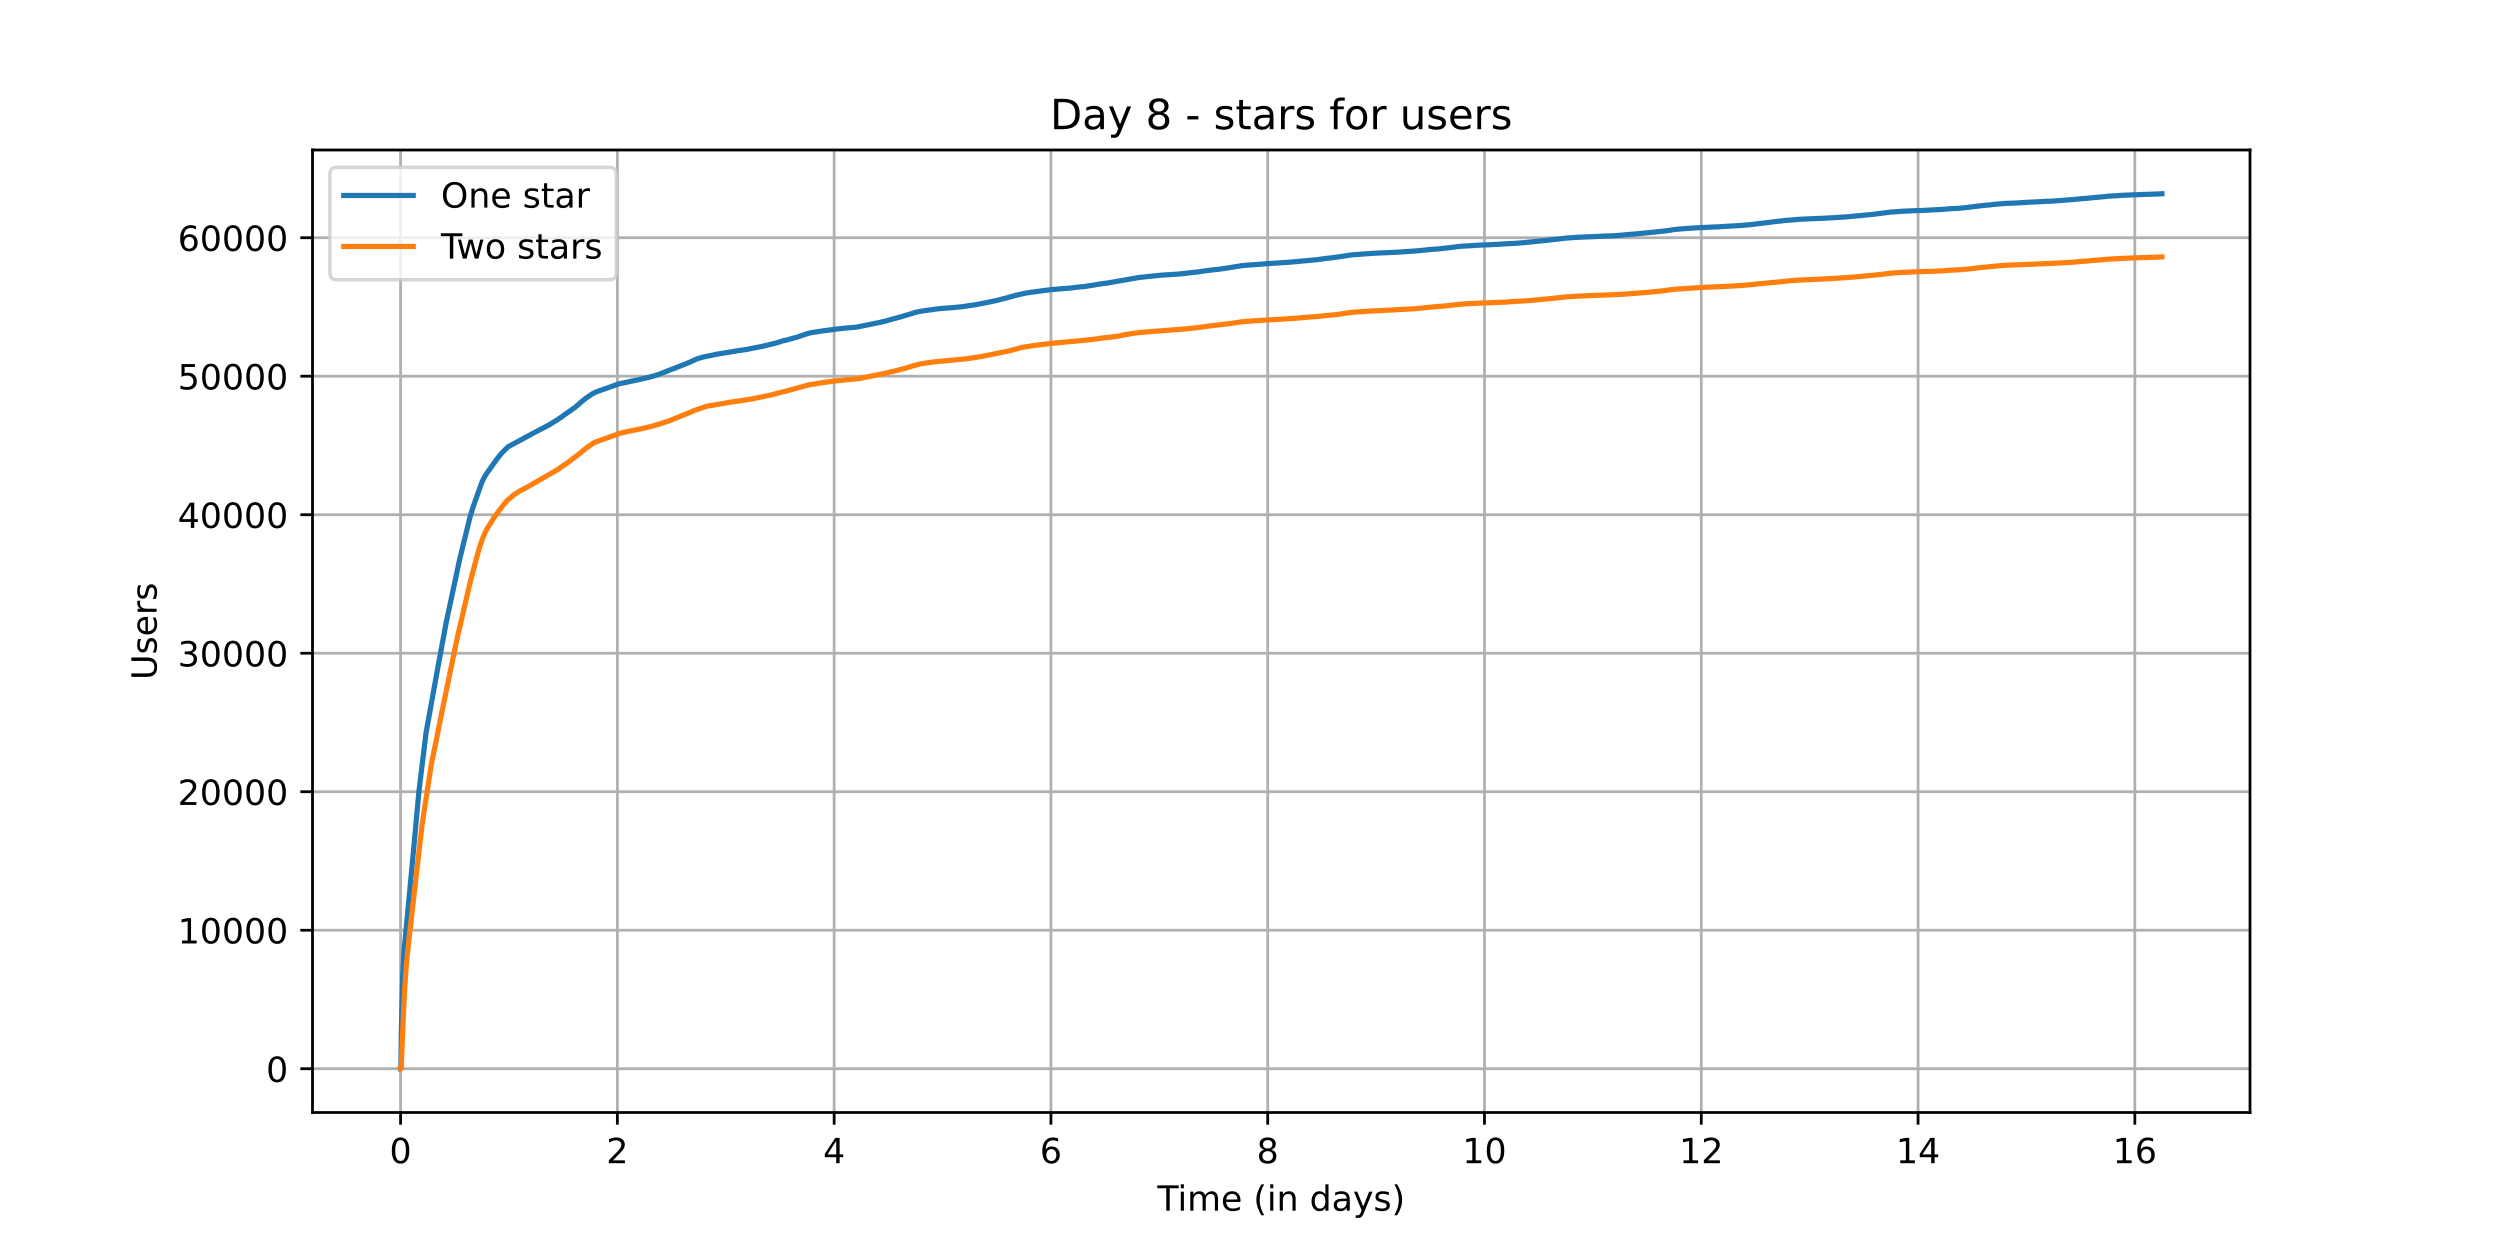 <?xml version="1.0" encoding="utf-8" standalone="no"?>
<!DOCTYPE svg PUBLIC "-//W3C//DTD SVG 1.1//EN"
  "http://www.w3.org/Graphics/SVG/1.1/DTD/svg11.dtd">
<!-- Created with matplotlib (https://matplotlib.org/) -->
<svg height="360pt" version="1.1" viewBox="0 0 720 360" width="720pt" xmlns="http://www.w3.org/2000/svg" xmlns:xlink="http://www.w3.org/1999/xlink">
 <defs>
  <style type="text/css">*{stroke-linecap:butt;stroke-linejoin:round;}</style>
 </defs>
 <g id="figure_1">
  <g id="patch_1">
   <path d="M 0 360 
L 720 360 
L 720 0 
L 0 0 
z
" style="fill:#ffffff;"/>
  </g>
  <g id="axes_1">
   <g id="patch_2">
    <path d="M 90 320.4 
L 648 320.4 
L 648 43.2 
L 90 43.2 
z
" style="fill:#ffffff;"/>
   </g>
   <g id="matplotlib.axis_1">
    <g id="xtick_1">
     <g id="line2d_1">
      <path clip-path="url(#pab543a7b89)" d="M 115.364 320.4 
L 115.364 43.2 
" style="fill:none;stroke:#b0b0b0;stroke-linecap:square;stroke-width:0.8;"/>
     </g>
     <g id="line2d_2">
      <defs>
       <path d="M 0 0 
L 0 3.5 
" id="m545202e214" style="stroke:#000000;stroke-width:0.8;"/>
      </defs>
      <g>
       <use style="stroke:#000000;stroke-width:0.8;" x="115.364" xlink:href="#m545202e214" y="320.4"/>
      </g>
     </g>
     <g id="text_1">
      <!-- 0 -->
      <g transform="translate(112.182 334.998)scale(0.1 -0.1)">
       <defs>
        <path d="M 31.781 66.406 
Q 24.172 66.406 20.328 58.906 
Q 16.5 51.422 16.5 36.375 
Q 16.5 21.391 20.328 13.891 
Q 24.172 6.391 31.781 6.391 
Q 39.453 6.391 43.281 13.891 
Q 47.125 21.391 47.125 36.375 
Q 47.125 51.422 43.281 58.906 
Q 39.453 66.406 31.781 66.406 
z
M 31.781 74.219 
Q 44.047 74.219 50.516 64.516 
Q 56.984 54.828 56.984 36.375 
Q 56.984 17.969 50.516 8.266 
Q 44.047 -1.422 31.781 -1.422 
Q 19.531 -1.422 13.062 8.266 
Q 6.594 17.969 6.594 36.375 
Q 6.594 54.828 13.062 64.516 
Q 19.531 74.219 31.781 74.219 
z
" id="DejaVuSans-48"/>
       </defs>
       <use xlink:href="#DejaVuSans-48"/>
      </g>
     </g>
    </g>
    <g id="xtick_2">
     <g id="line2d_3">
      <path clip-path="url(#pab543a7b89)" d="M 177.798 320.4 
L 177.798 43.2 
" style="fill:none;stroke:#b0b0b0;stroke-linecap:square;stroke-width:0.8;"/>
     </g>
     <g id="line2d_4">
      <g>
       <use style="stroke:#000000;stroke-width:0.8;" x="177.798" xlink:href="#m545202e214" y="320.4"/>
      </g>
     </g>
     <g id="text_2">
      <!-- 2 -->
      <g transform="translate(174.616 334.998)scale(0.1 -0.1)">
       <defs>
        <path d="M 19.188 8.297 
L 53.609 8.297 
L 53.609 0 
L 7.328 0 
L 7.328 8.297 
Q 12.938 14.109 22.625 23.891 
Q 32.328 33.688 34.812 36.531 
Q 39.547 41.844 41.422 45.531 
Q 43.312 49.219 43.312 52.781 
Q 43.312 58.594 39.234 62.25 
Q 35.156 65.922 28.609 65.922 
Q 23.969 65.922 18.812 64.312 
Q 13.672 62.703 7.812 59.422 
L 7.812 69.391 
Q 13.766 71.781 18.938 73 
Q 24.125 74.219 28.422 74.219 
Q 39.75 74.219 46.484 68.547 
Q 53.219 62.891 53.219 53.422 
Q 53.219 48.922 51.531 44.891 
Q 49.859 40.875 45.406 35.406 
Q 44.188 33.984 37.641 27.219 
Q 31.109 20.453 19.188 8.297 
z
" id="DejaVuSans-50"/>
       </defs>
       <use xlink:href="#DejaVuSans-50"/>
      </g>
     </g>
    </g>
    <g id="xtick_3">
     <g id="line2d_5">
      <path clip-path="url(#pab543a7b89)" d="M 240.232 320.4 
L 240.232 43.2 
" style="fill:none;stroke:#b0b0b0;stroke-linecap:square;stroke-width:0.8;"/>
     </g>
     <g id="line2d_6">
      <g>
       <use style="stroke:#000000;stroke-width:0.8;" x="240.232" xlink:href="#m545202e214" y="320.4"/>
      </g>
     </g>
     <g id="text_3">
      <!-- 4 -->
      <g transform="translate(237.05 334.998)scale(0.1 -0.1)">
       <defs>
        <path d="M 37.797 64.312 
L 12.891 25.391 
L 37.797 25.391 
z
M 35.203 72.906 
L 47.609 72.906 
L 47.609 25.391 
L 58.016 25.391 
L 58.016 17.188 
L 47.609 17.188 
L 47.609 0 
L 37.797 0 
L 37.797 17.188 
L 4.891 17.188 
L 4.891 26.703 
z
" id="DejaVuSans-52"/>
       </defs>
       <use xlink:href="#DejaVuSans-52"/>
      </g>
     </g>
    </g>
    <g id="xtick_4">
     <g id="line2d_7">
      <path clip-path="url(#pab543a7b89)" d="M 302.666 320.4 
L 302.666 43.2 
" style="fill:none;stroke:#b0b0b0;stroke-linecap:square;stroke-width:0.8;"/>
     </g>
     <g id="line2d_8">
      <g>
       <use style="stroke:#000000;stroke-width:0.8;" x="302.666" xlink:href="#m545202e214" y="320.4"/>
      </g>
     </g>
     <g id="text_4">
      <!-- 6 -->
      <g transform="translate(299.484 334.998)scale(0.1 -0.1)">
       <defs>
        <path d="M 33.016 40.375 
Q 26.375 40.375 22.484 35.828 
Q 18.609 31.297 18.609 23.391 
Q 18.609 15.531 22.484 10.953 
Q 26.375 6.391 33.016 6.391 
Q 39.656 6.391 43.531 10.953 
Q 47.406 15.531 47.406 23.391 
Q 47.406 31.297 43.531 35.828 
Q 39.656 40.375 33.016 40.375 
z
M 52.594 71.297 
L 52.594 62.312 
Q 48.875 64.062 45.094 64.984 
Q 41.312 65.922 37.594 65.922 
Q 27.828 65.922 22.672 59.328 
Q 17.531 52.734 16.797 39.406 
Q 19.672 43.656 24.016 45.922 
Q 28.375 48.188 33.594 48.188 
Q 44.578 48.188 50.953 41.516 
Q 57.328 34.859 57.328 23.391 
Q 57.328 12.156 50.688 5.359 
Q 44.047 -1.422 33.016 -1.422 
Q 20.359 -1.422 13.672 8.266 
Q 6.984 17.969 6.984 36.375 
Q 6.984 53.656 15.188 63.938 
Q 23.391 74.219 37.203 74.219 
Q 40.922 74.219 44.703 73.484 
Q 48.484 72.75 52.594 71.297 
z
" id="DejaVuSans-54"/>
       </defs>
       <use xlink:href="#DejaVuSans-54"/>
      </g>
     </g>
    </g>
    <g id="xtick_5">
     <g id="line2d_9">
      <path clip-path="url(#pab543a7b89)" d="M 365.1 320.4 
L 365.1 43.2 
" style="fill:none;stroke:#b0b0b0;stroke-linecap:square;stroke-width:0.8;"/>
     </g>
     <g id="line2d_10">
      <g>
       <use style="stroke:#000000;stroke-width:0.8;" x="365.1" xlink:href="#m545202e214" y="320.4"/>
      </g>
     </g>
     <g id="text_5">
      <!-- 8 -->
      <g transform="translate(361.918 334.998)scale(0.1 -0.1)">
       <defs>
        <path d="M 31.781 34.625 
Q 24.75 34.625 20.719 30.859 
Q 16.703 27.094 16.703 20.516 
Q 16.703 13.922 20.719 10.156 
Q 24.75 6.391 31.781 6.391 
Q 38.812 6.391 42.859 10.172 
Q 46.922 13.969 46.922 20.516 
Q 46.922 27.094 42.891 30.859 
Q 38.875 34.625 31.781 34.625 
z
M 21.922 38.812 
Q 15.578 40.375 12.031 44.719 
Q 8.5 49.078 8.5 55.328 
Q 8.5 64.062 14.719 69.141 
Q 20.953 74.219 31.781 74.219 
Q 42.672 74.219 48.875 69.141 
Q 55.078 64.062 55.078 55.328 
Q 55.078 49.078 51.531 44.719 
Q 48 40.375 41.703 38.812 
Q 48.828 37.156 52.797 32.312 
Q 56.781 27.484 56.781 20.516 
Q 56.781 9.906 50.312 4.234 
Q 43.844 -1.422 31.781 -1.422 
Q 19.734 -1.422 13.25 4.234 
Q 6.781 9.906 6.781 20.516 
Q 6.781 27.484 10.781 32.312 
Q 14.797 37.156 21.922 38.812 
z
M 18.312 54.391 
Q 18.312 48.734 21.844 45.562 
Q 25.391 42.391 31.781 42.391 
Q 38.141 42.391 41.719 45.562 
Q 45.312 48.734 45.312 54.391 
Q 45.312 60.062 41.719 63.234 
Q 38.141 66.406 31.781 66.406 
Q 25.391 66.406 21.844 63.234 
Q 18.312 60.062 18.312 54.391 
z
" id="DejaVuSans-56"/>
       </defs>
       <use xlink:href="#DejaVuSans-56"/>
      </g>
     </g>
    </g>
    <g id="xtick_6">
     <g id="line2d_11">
      <path clip-path="url(#pab543a7b89)" d="M 427.533 320.4 
L 427.533 43.2 
" style="fill:none;stroke:#b0b0b0;stroke-linecap:square;stroke-width:0.8;"/>
     </g>
     <g id="line2d_12">
      <g>
       <use style="stroke:#000000;stroke-width:0.8;" x="427.533" xlink:href="#m545202e214" y="320.4"/>
      </g>
     </g>
     <g id="text_6">
      <!-- 10 -->
      <g transform="translate(421.171 334.998)scale(0.1 -0.1)">
       <defs>
        <path d="M 12.406 8.297 
L 28.516 8.297 
L 28.516 63.922 
L 10.984 60.406 
L 10.984 69.391 
L 28.422 72.906 
L 38.281 72.906 
L 38.281 8.297 
L 54.391 8.297 
L 54.391 0 
L 12.406 0 
z
" id="DejaVuSans-49"/>
       </defs>
       <use xlink:href="#DejaVuSans-49"/>
       <use x="63.623" xlink:href="#DejaVuSans-48"/>
      </g>
     </g>
    </g>
    <g id="xtick_7">
     <g id="line2d_13">
      <path clip-path="url(#pab543a7b89)" d="M 489.967 320.4 
L 489.967 43.2 
" style="fill:none;stroke:#b0b0b0;stroke-linecap:square;stroke-width:0.8;"/>
     </g>
     <g id="line2d_14">
      <g>
       <use style="stroke:#000000;stroke-width:0.8;" x="489.967" xlink:href="#m545202e214" y="320.4"/>
      </g>
     </g>
     <g id="text_7">
      <!-- 12 -->
      <g transform="translate(483.605 334.998)scale(0.1 -0.1)">
       <use xlink:href="#DejaVuSans-49"/>
       <use x="63.623" xlink:href="#DejaVuSans-50"/>
      </g>
     </g>
    </g>
    <g id="xtick_8">
     <g id="line2d_15">
      <path clip-path="url(#pab543a7b89)" d="M 552.401 320.4 
L 552.401 43.2 
" style="fill:none;stroke:#b0b0b0;stroke-linecap:square;stroke-width:0.8;"/>
     </g>
     <g id="line2d_16">
      <g>
       <use style="stroke:#000000;stroke-width:0.8;" x="552.401" xlink:href="#m545202e214" y="320.4"/>
      </g>
     </g>
     <g id="text_8">
      <!-- 14 -->
      <g transform="translate(546.039 334.998)scale(0.1 -0.1)">
       <use xlink:href="#DejaVuSans-49"/>
       <use x="63.623" xlink:href="#DejaVuSans-52"/>
      </g>
     </g>
    </g>
    <g id="xtick_9">
     <g id="line2d_17">
      <path clip-path="url(#pab543a7b89)" d="M 614.835 320.4 
L 614.835 43.2 
" style="fill:none;stroke:#b0b0b0;stroke-linecap:square;stroke-width:0.8;"/>
     </g>
     <g id="line2d_18">
      <g>
       <use style="stroke:#000000;stroke-width:0.8;" x="614.835" xlink:href="#m545202e214" y="320.4"/>
      </g>
     </g>
     <g id="text_9">
      <!-- 16 -->
      <g transform="translate(608.473 334.998)scale(0.1 -0.1)">
       <use xlink:href="#DejaVuSans-49"/>
       <use x="63.623" xlink:href="#DejaVuSans-54"/>
      </g>
     </g>
    </g>
    <g id="text_10">
     <!-- Time (in days) -->
     <g transform="translate(333.327 348.677)scale(0.1 -0.1)">
      <defs>
       <path d="M -0.297 72.906 
L 61.375 72.906 
L 61.375 64.594 
L 35.5 64.594 
L 35.5 0 
L 25.594 0 
L 25.594 64.594 
L -0.297 64.594 
z
" id="DejaVuSans-84"/>
       <path d="M 9.422 54.688 
L 18.406 54.688 
L 18.406 0 
L 9.422 0 
z
M 9.422 75.984 
L 18.406 75.984 
L 18.406 64.594 
L 9.422 64.594 
z
" id="DejaVuSans-105"/>
       <path d="M 52 44.188 
Q 55.375 50.25 60.062 53.125 
Q 64.75 56 71.094 56 
Q 79.641 56 84.281 50.016 
Q 88.922 44.047 88.922 33.016 
L 88.922 0 
L 79.891 0 
L 79.891 32.719 
Q 79.891 40.578 77.094 44.375 
Q 74.312 48.188 68.609 48.188 
Q 61.625 48.188 57.562 43.547 
Q 53.516 38.922 53.516 30.906 
L 53.516 0 
L 44.484 0 
L 44.484 32.719 
Q 44.484 40.625 41.703 44.406 
Q 38.922 48.188 33.109 48.188 
Q 26.219 48.188 22.156 43.531 
Q 18.109 38.875 18.109 30.906 
L 18.109 0 
L 9.078 0 
L 9.078 54.688 
L 18.109 54.688 
L 18.109 46.188 
Q 21.188 51.219 25.484 53.609 
Q 29.781 56 35.688 56 
Q 41.656 56 45.828 52.969 
Q 50 49.953 52 44.188 
z
" id="DejaVuSans-109"/>
       <path d="M 56.203 29.594 
L 56.203 25.203 
L 14.891 25.203 
Q 15.484 15.922 20.484 11.062 
Q 25.484 6.203 34.422 6.203 
Q 39.594 6.203 44.453 7.469 
Q 49.312 8.734 54.109 11.281 
L 54.109 2.781 
Q 49.266 0.734 44.188 -0.344 
Q 39.109 -1.422 33.891 -1.422 
Q 20.797 -1.422 13.156 6.188 
Q 5.516 13.812 5.516 26.812 
Q 5.516 40.234 12.766 48.109 
Q 20.016 56 32.328 56 
Q 43.359 56 49.781 48.891 
Q 56.203 41.797 56.203 29.594 
z
M 47.219 32.234 
Q 47.125 39.594 43.094 43.984 
Q 39.062 48.391 32.422 48.391 
Q 24.906 48.391 20.391 44.141 
Q 15.875 39.891 15.188 32.172 
z
" id="DejaVuSans-101"/>
       <path id="DejaVuSans-32"/>
       <path d="M 31 75.875 
Q 24.469 64.656 21.281 53.656 
Q 18.109 42.672 18.109 31.391 
Q 18.109 20.125 21.312 9.062 
Q 24.516 -2 31 -13.188 
L 23.188 -13.188 
Q 15.875 -1.703 12.234 9.375 
Q 8.594 20.453 8.594 31.391 
Q 8.594 42.281 12.203 53.312 
Q 15.828 64.359 23.188 75.875 
z
" id="DejaVuSans-40"/>
       <path d="M 54.891 33.016 
L 54.891 0 
L 45.906 0 
L 45.906 32.719 
Q 45.906 40.484 42.875 44.328 
Q 39.844 48.188 33.797 48.188 
Q 26.516 48.188 22.312 43.547 
Q 18.109 38.922 18.109 30.906 
L 18.109 0 
L 9.078 0 
L 9.078 54.688 
L 18.109 54.688 
L 18.109 46.188 
Q 21.344 51.125 25.703 53.562 
Q 30.078 56 35.797 56 
Q 45.219 56 50.047 50.172 
Q 54.891 44.344 54.891 33.016 
z
" id="DejaVuSans-110"/>
       <path d="M 45.406 46.391 
L 45.406 75.984 
L 54.391 75.984 
L 54.391 0 
L 45.406 0 
L 45.406 8.203 
Q 42.578 3.328 38.25 0.953 
Q 33.938 -1.422 27.875 -1.422 
Q 17.969 -1.422 11.734 6.484 
Q 5.516 14.406 5.516 27.297 
Q 5.516 40.188 11.734 48.094 
Q 17.969 56 27.875 56 
Q 33.938 56 38.25 53.625 
Q 42.578 51.266 45.406 46.391 
z
M 14.797 27.297 
Q 14.797 17.391 18.875 11.75 
Q 22.953 6.109 30.078 6.109 
Q 37.203 6.109 41.297 11.75 
Q 45.406 17.391 45.406 27.297 
Q 45.406 37.203 41.297 42.844 
Q 37.203 48.484 30.078 48.484 
Q 22.953 48.484 18.875 42.844 
Q 14.797 37.203 14.797 27.297 
z
" id="DejaVuSans-100"/>
       <path d="M 34.281 27.484 
Q 23.391 27.484 19.188 25 
Q 14.984 22.516 14.984 16.5 
Q 14.984 11.719 18.141 8.906 
Q 21.297 6.109 26.703 6.109 
Q 34.188 6.109 38.703 11.406 
Q 43.219 16.703 43.219 25.484 
L 43.219 27.484 
z
M 52.203 31.203 
L 52.203 0 
L 43.219 0 
L 43.219 8.297 
Q 40.141 3.328 35.547 0.953 
Q 30.953 -1.422 24.312 -1.422 
Q 15.922 -1.422 10.953 3.297 
Q 6 8.016 6 15.922 
Q 6 25.141 12.172 29.828 
Q 18.359 34.516 30.609 34.516 
L 43.219 34.516 
L 43.219 35.406 
Q 43.219 41.609 39.141 45 
Q 35.062 48.391 27.688 48.391 
Q 23 48.391 18.547 47.266 
Q 14.109 46.141 10.016 43.891 
L 10.016 52.203 
Q 14.938 54.109 19.578 55.047 
Q 24.219 56 28.609 56 
Q 40.484 56 46.344 49.844 
Q 52.203 43.703 52.203 31.203 
z
" id="DejaVuSans-97"/>
       <path d="M 32.172 -5.078 
Q 28.375 -14.844 24.75 -17.812 
Q 21.141 -20.797 15.094 -20.797 
L 7.906 -20.797 
L 7.906 -13.281 
L 13.188 -13.281 
Q 16.891 -13.281 18.938 -11.516 
Q 21 -9.766 23.484 -3.219 
L 25.094 0.875 
L 2.984 54.688 
L 12.5 54.688 
L 29.594 11.922 
L 46.688 54.688 
L 56.203 54.688 
z
" id="DejaVuSans-121"/>
       <path d="M 44.281 53.078 
L 44.281 44.578 
Q 40.484 46.531 36.375 47.5 
Q 32.281 48.484 27.875 48.484 
Q 21.188 48.484 17.844 46.438 
Q 14.5 44.391 14.5 40.281 
Q 14.5 37.156 16.891 35.375 
Q 19.281 33.594 26.516 31.984 
L 29.594 31.297 
Q 39.156 29.25 43.188 25.516 
Q 47.219 21.781 47.219 15.094 
Q 47.219 7.469 41.188 3.016 
Q 35.156 -1.422 24.609 -1.422 
Q 20.219 -1.422 15.453 -0.562 
Q 10.688 0.297 5.422 2 
L 5.422 11.281 
Q 10.406 8.688 15.234 7.391 
Q 20.062 6.109 24.812 6.109 
Q 31.156 6.109 34.562 8.281 
Q 37.984 10.453 37.984 14.406 
Q 37.984 18.062 35.516 20.016 
Q 33.062 21.969 24.703 23.781 
L 21.578 24.516 
Q 13.234 26.266 9.516 29.906 
Q 5.812 33.547 5.812 39.891 
Q 5.812 47.609 11.281 51.797 
Q 16.75 56 26.812 56 
Q 31.781 56 36.172 55.266 
Q 40.578 54.547 44.281 53.078 
z
" id="DejaVuSans-115"/>
       <path d="M 8.016 75.875 
L 15.828 75.875 
Q 23.141 64.359 26.781 53.312 
Q 30.422 42.281 30.422 31.391 
Q 30.422 20.453 26.781 9.375 
Q 23.141 -1.703 15.828 -13.188 
L 8.016 -13.188 
Q 14.5 -2 17.703 9.062 
Q 20.906 20.125 20.906 31.391 
Q 20.906 42.672 17.703 53.656 
Q 14.5 64.656 8.016 75.875 
z
" id="DejaVuSans-41"/>
      </defs>
      <use xlink:href="#DejaVuSans-84"/>
      <use x="57.959" xlink:href="#DejaVuSans-105"/>
      <use x="85.742" xlink:href="#DejaVuSans-109"/>
      <use x="183.154" xlink:href="#DejaVuSans-101"/>
      <use x="244.678" xlink:href="#DejaVuSans-32"/>
      <use x="276.465" xlink:href="#DejaVuSans-40"/>
      <use x="315.479" xlink:href="#DejaVuSans-105"/>
      <use x="343.262" xlink:href="#DejaVuSans-110"/>
      <use x="406.641" xlink:href="#DejaVuSans-32"/>
      <use x="438.428" xlink:href="#DejaVuSans-100"/>
      <use x="501.904" xlink:href="#DejaVuSans-97"/>
      <use x="563.184" xlink:href="#DejaVuSans-121"/>
      <use x="622.363" xlink:href="#DejaVuSans-115"/>
      <use x="674.463" xlink:href="#DejaVuSans-41"/>
     </g>
    </g>
   </g>
   <g id="matplotlib.axis_2">
    <g id="ytick_1">
     <g id="line2d_19">
      <path clip-path="url(#pab543a7b89)" d="M 90 307.8 
L 648 307.8 
" style="fill:none;stroke:#b0b0b0;stroke-linecap:square;stroke-width:0.8;"/>
     </g>
     <g id="line2d_20">
      <defs>
       <path d="M 0 0 
L -3.5 0 
" id="mf86cbb0e04" style="stroke:#000000;stroke-width:0.8;"/>
      </defs>
      <g>
       <use style="stroke:#000000;stroke-width:0.8;" x="90" xlink:href="#mf86cbb0e04" y="307.8"/>
      </g>
     </g>
     <g id="text_11">
      <!-- 0 -->
      <g transform="translate(76.638 311.599)scale(0.1 -0.1)">
       <use xlink:href="#DejaVuSans-48"/>
      </g>
     </g>
    </g>
    <g id="ytick_2">
     <g id="line2d_21">
      <path clip-path="url(#pab543a7b89)" d="M 90 267.91 
L 648 267.91 
" style="fill:none;stroke:#b0b0b0;stroke-linecap:square;stroke-width:0.8;"/>
     </g>
     <g id="line2d_22">
      <g>
       <use style="stroke:#000000;stroke-width:0.8;" x="90" xlink:href="#mf86cbb0e04" y="267.91"/>
      </g>
     </g>
     <g id="text_12">
      <!-- 10000 -->
      <g transform="translate(51.188 271.709)scale(0.1 -0.1)">
       <use xlink:href="#DejaVuSans-49"/>
       <use x="63.623" xlink:href="#DejaVuSans-48"/>
       <use x="127.246" xlink:href="#DejaVuSans-48"/>
       <use x="190.869" xlink:href="#DejaVuSans-48"/>
       <use x="254.492" xlink:href="#DejaVuSans-48"/>
      </g>
     </g>
    </g>
    <g id="ytick_3">
     <g id="line2d_23">
      <path clip-path="url(#pab543a7b89)" d="M 90 228.02 
L 648 228.02 
" style="fill:none;stroke:#b0b0b0;stroke-linecap:square;stroke-width:0.8;"/>
     </g>
     <g id="line2d_24">
      <g>
       <use style="stroke:#000000;stroke-width:0.8;" x="90" xlink:href="#mf86cbb0e04" y="228.02"/>
      </g>
     </g>
     <g id="text_13">
      <!-- 20000 -->
      <g transform="translate(51.188 231.82)scale(0.1 -0.1)">
       <use xlink:href="#DejaVuSans-50"/>
       <use x="63.623" xlink:href="#DejaVuSans-48"/>
       <use x="127.246" xlink:href="#DejaVuSans-48"/>
       <use x="190.869" xlink:href="#DejaVuSans-48"/>
       <use x="254.492" xlink:href="#DejaVuSans-48"/>
      </g>
     </g>
    </g>
    <g id="ytick_4">
     <g id="line2d_25">
      <path clip-path="url(#pab543a7b89)" d="M 90 188.131 
L 648 188.131 
" style="fill:none;stroke:#b0b0b0;stroke-linecap:square;stroke-width:0.8;"/>
     </g>
     <g id="line2d_26">
      <g>
       <use style="stroke:#000000;stroke-width:0.8;" x="90" xlink:href="#mf86cbb0e04" y="188.131"/>
      </g>
     </g>
     <g id="text_14">
      <!-- 30000 -->
      <g transform="translate(51.188 191.93)scale(0.1 -0.1)">
       <defs>
        <path d="M 40.578 39.312 
Q 47.656 37.797 51.625 33 
Q 55.609 28.219 55.609 21.188 
Q 55.609 10.406 48.188 4.484 
Q 40.766 -1.422 27.094 -1.422 
Q 22.516 -1.422 17.656 -0.516 
Q 12.797 0.391 7.625 2.203 
L 7.625 11.719 
Q 11.719 9.328 16.594 8.109 
Q 21.484 6.891 26.812 6.891 
Q 36.078 6.891 40.938 10.547 
Q 45.797 14.203 45.797 21.188 
Q 45.797 27.641 41.281 31.266 
Q 36.766 34.906 28.719 34.906 
L 20.219 34.906 
L 20.219 43.016 
L 29.109 43.016 
Q 36.375 43.016 40.234 45.922 
Q 44.094 48.828 44.094 54.297 
Q 44.094 59.906 40.109 62.906 
Q 36.141 65.922 28.719 65.922 
Q 24.656 65.922 20.016 65.031 
Q 15.375 64.156 9.812 62.312 
L 9.812 71.094 
Q 15.438 72.656 20.344 73.438 
Q 25.25 74.219 29.594 74.219 
Q 40.828 74.219 47.359 69.109 
Q 53.906 64.016 53.906 55.328 
Q 53.906 49.266 50.438 45.094 
Q 46.969 40.922 40.578 39.312 
z
" id="DejaVuSans-51"/>
       </defs>
       <use xlink:href="#DejaVuSans-51"/>
       <use x="63.623" xlink:href="#DejaVuSans-48"/>
       <use x="127.246" xlink:href="#DejaVuSans-48"/>
       <use x="190.869" xlink:href="#DejaVuSans-48"/>
       <use x="254.492" xlink:href="#DejaVuSans-48"/>
      </g>
     </g>
    </g>
    <g id="ytick_5">
     <g id="line2d_27">
      <path clip-path="url(#pab543a7b89)" d="M 90 148.241 
L 648 148.241 
" style="fill:none;stroke:#b0b0b0;stroke-linecap:square;stroke-width:0.8;"/>
     </g>
     <g id="line2d_28">
      <g>
       <use style="stroke:#000000;stroke-width:0.8;" x="90" xlink:href="#mf86cbb0e04" y="148.241"/>
      </g>
     </g>
     <g id="text_15">
      <!-- 40000 -->
      <g transform="translate(51.188 152.04)scale(0.1 -0.1)">
       <use xlink:href="#DejaVuSans-52"/>
       <use x="63.623" xlink:href="#DejaVuSans-48"/>
       <use x="127.246" xlink:href="#DejaVuSans-48"/>
       <use x="190.869" xlink:href="#DejaVuSans-48"/>
       <use x="254.492" xlink:href="#DejaVuSans-48"/>
      </g>
     </g>
    </g>
    <g id="ytick_6">
     <g id="line2d_29">
      <path clip-path="url(#pab543a7b89)" d="M 90 108.351 
L 648 108.351 
" style="fill:none;stroke:#b0b0b0;stroke-linecap:square;stroke-width:0.8;"/>
     </g>
     <g id="line2d_30">
      <g>
       <use style="stroke:#000000;stroke-width:0.8;" x="90" xlink:href="#mf86cbb0e04" y="108.351"/>
      </g>
     </g>
     <g id="text_16">
      <!-- 50000 -->
      <g transform="translate(51.188 112.15)scale(0.1 -0.1)">
       <defs>
        <path d="M 10.797 72.906 
L 49.516 72.906 
L 49.516 64.594 
L 19.828 64.594 
L 19.828 46.734 
Q 21.969 47.469 24.109 47.828 
Q 26.266 48.188 28.422 48.188 
Q 40.625 48.188 47.75 41.5 
Q 54.891 34.812 54.891 23.391 
Q 54.891 11.625 47.562 5.094 
Q 40.234 -1.422 26.906 -1.422 
Q 22.312 -1.422 17.547 -0.641 
Q 12.797 0.141 7.719 1.703 
L 7.719 11.625 
Q 12.109 9.234 16.797 8.062 
Q 21.484 6.891 26.703 6.891 
Q 35.156 6.891 40.078 11.328 
Q 45.016 15.766 45.016 23.391 
Q 45.016 31 40.078 35.438 
Q 35.156 39.891 26.703 39.891 
Q 22.75 39.891 18.812 39.016 
Q 14.891 38.141 10.797 36.281 
z
" id="DejaVuSans-53"/>
       </defs>
       <use xlink:href="#DejaVuSans-53"/>
       <use x="63.623" xlink:href="#DejaVuSans-48"/>
       <use x="127.246" xlink:href="#DejaVuSans-48"/>
       <use x="190.869" xlink:href="#DejaVuSans-48"/>
       <use x="254.492" xlink:href="#DejaVuSans-48"/>
      </g>
     </g>
    </g>
    <g id="ytick_7">
     <g id="line2d_31">
      <path clip-path="url(#pab543a7b89)" d="M 90 68.461 
L 648 68.461 
" style="fill:none;stroke:#b0b0b0;stroke-linecap:square;stroke-width:0.8;"/>
     </g>
     <g id="line2d_32">
      <g>
       <use style="stroke:#000000;stroke-width:0.8;" x="90" xlink:href="#mf86cbb0e04" y="68.461"/>
      </g>
     </g>
     <g id="text_17">
      <!-- 60000 -->
      <g transform="translate(51.188 72.26)scale(0.1 -0.1)">
       <use xlink:href="#DejaVuSans-54"/>
       <use x="63.623" xlink:href="#DejaVuSans-48"/>
       <use x="127.246" xlink:href="#DejaVuSans-48"/>
       <use x="190.869" xlink:href="#DejaVuSans-48"/>
       <use x="254.492" xlink:href="#DejaVuSans-48"/>
      </g>
     </g>
    </g>
    <g id="text_18">
     <!-- Users -->
     <g transform="translate(45.108 195.801)rotate(-90)scale(0.1 -0.1)">
      <defs>
       <path d="M 8.688 72.906 
L 18.609 72.906 
L 18.609 28.609 
Q 18.609 16.891 22.844 11.734 
Q 27.094 6.594 36.625 6.594 
Q 46.094 6.594 50.344 11.734 
Q 54.594 16.891 54.594 28.609 
L 54.594 72.906 
L 64.5 72.906 
L 64.5 27.391 
Q 64.5 13.141 57.438 5.859 
Q 50.391 -1.422 36.625 -1.422 
Q 22.797 -1.422 15.734 5.859 
Q 8.688 13.141 8.688 27.391 
z
" id="DejaVuSans-85"/>
       <path d="M 41.109 46.297 
Q 39.594 47.172 37.812 47.578 
Q 36.031 48 33.891 48 
Q 26.266 48 22.188 43.047 
Q 18.109 38.094 18.109 28.812 
L 18.109 0 
L 9.078 0 
L 9.078 54.688 
L 18.109 54.688 
L 18.109 46.188 
Q 20.953 51.172 25.484 53.578 
Q 30.031 56 36.531 56 
Q 37.453 56 38.578 55.875 
Q 39.703 55.766 41.062 55.516 
z
" id="DejaVuSans-114"/>
      </defs>
      <use xlink:href="#DejaVuSans-85"/>
      <use x="73.193" xlink:href="#DejaVuSans-115"/>
      <use x="125.293" xlink:href="#DejaVuSans-101"/>
      <use x="186.816" xlink:href="#DejaVuSans-114"/>
      <use x="227.93" xlink:href="#DejaVuSans-115"/>
     </g>
    </g>
   </g>
   <g id="line2d_33">
    <path clip-path="url(#pab543a7b89)" d="M 115.364 307.8 
L 115.403 307.792 
L 115.446 307.19 
L 115.639 294.836 
L 115.961 281.353 
L 116.305 274.572 
L 117.035 266.686 
L 117.401 263.008 
L 119.316 242.54 
L 120.652 227.861 
L 122.695 211.107 
L 126.348 190.895 
L 126.821 188.394 
L 127.444 184.983 
L 127.788 183.188 
L 128.497 179.299 
L 129.098 176.503 
L 131.892 163.395 
L 132.408 160.962 
L 135.331 149.058 
L 135.589 148.157 
L 135.89 147.172 
L 136.212 146.123 
L 138.79 138.855 
L 139.156 138.125 
L 139.521 137.391 
L 139.65 137.175 
L 140.101 136.441 
L 143.089 132.237 
L 144.378 130.625 
L 145.109 129.847 
L 145.689 129.285 
L 146.441 128.607 
L 151.812 125.715 
L 152.027 125.619 
L 152.413 125.396 
L 152.628 125.292 
L 153.058 125.017 
L 153.423 124.829 
L 157.763 122.556 
L 158.086 122.392 
L 158.538 122.121 
L 160.322 121.016 
L 160.559 120.868 
L 160.752 120.725 
L 161.998 119.911 
L 162.514 119.496 
L 163.201 119.009 
L 163.48 118.846 
L 163.803 118.607 
L 164.662 118.008 
L 165.049 117.685 
L 165.5 117.414 
L 166.188 116.815 
L 166.446 116.608 
L 167.413 115.746 
L 168.703 114.709 
L 170.594 113.429 
L 171.432 112.998 
L 172.27 112.647 
L 172.614 112.539 
L 178.244 110.545 
L 178.781 110.437 
L 183.348 109.472 
L 184.081 109.316 
L 184.511 109.212 
L 184.876 109.129 
L 187.132 108.602 
L 187.369 108.53 
L 188.765 108.131 
L 189.56 107.888 
L 193.024 106.524 
L 193.281 106.424 
L 193.926 106.193 
L 198.591 104.338 
L 198.913 104.186 
L 200.161 103.612 
L 201.021 103.253 
L 202.397 102.854 
L 206.696 101.961 
L 206.911 101.933 
L 207.535 101.825 
L 212.133 101.075 
L 212.734 100.967 
L 215.184 100.62 
L 215.699 100.516 
L 216.494 100.337 
L 216.967 100.233 
L 217.59 100.122 
L 218.17 100.014 
L 218.776 99.898 
L 219.378 99.791 
L 222.472 99.041 
L 222.944 98.937 
L 224.276 98.55 
L 224.642 98.45 
L 225.307 98.203 
L 225.759 98.095 
L 226.425 97.968 
L 227.542 97.652 
L 228.896 97.265 
L 229.368 97.162 
L 232.764 96.009 
L 233.215 95.909 
L 233.624 95.809 
L 237.106 95.279 
L 237.943 95.175 
L 238.459 95.099 
L 239.168 94.992 
L 240.973 94.764 
L 242.025 94.657 
L 242.476 94.605 
L 243.422 94.501 
L 243.873 94.449 
L 245.226 94.346 
L 245.592 94.322 
L 246.668 94.214 
L 253.522 92.822 
L 254.316 92.642 
L 255.777 92.263 
L 257.453 91.753 
L 257.969 91.645 
L 259.128 91.322 
L 259.537 91.222 
L 260.074 91.051 
L 260.396 90.943 
L 261.427 90.652 
L 261.728 90.56 
L 262.673 90.273 
L 263.167 90.117 
L 263.468 90.01 
L 264.328 89.81 
L 264.864 89.706 
L 265.208 89.643 
L 265.896 89.535 
L 266.54 89.415 
L 267.421 89.307 
L 267.893 89.248 
L 268.731 89.144 
L 268.967 89.096 
L 269.633 88.988 
L 270.879 88.869 
L 271.978 88.761 
L 272.901 88.697 
L 274.448 88.589 
L 275.737 88.462 
L 276.875 88.354 
L 279.905 87.907 
L 280.678 87.8 
L 281.194 87.728 
L 281.602 87.628 
L 281.924 87.576 
L 282.483 87.473 
L 283.213 87.317 
L 283.815 87.209 
L 287.661 86.395 
L 288.198 86.224 
L 289.852 85.817 
L 290.132 85.741 
L 291.12 85.45 
L 292.366 85.107 
L 294.772 84.553 
L 295.546 84.381 
L 296.255 84.277 
L 296.599 84.21 
L 297.608 84.102 
L 298.124 84.03 
L 300.638 83.679 
L 301.454 83.571 
L 301.862 83.531 
L 302.679 83.428 
L 303.086 83.388 
L 304.419 83.284 
L 304.913 83.212 
L 306.352 83.105 
L 307.276 83.045 
L 308.436 82.937 
L 308.887 82.889 
L 310.821 82.638 
L 312.153 82.534 
L 312.604 82.482 
L 317.463 81.696 
L 318.365 81.589 
L 318.838 81.529 
L 328.272 79.874 
L 329.475 79.766 
L 329.948 79.71 
L 330.979 79.602 
L 332.161 79.491 
L 333.106 79.383 
L 334.439 79.247 
L 336.243 79.14 
L 337.169 79.08 
L 338.676 78.972 
L 338.998 78.964 
L 340.18 78.856 
L 341.706 78.685 
L 342.608 78.581 
L 343.016 78.541 
L 343.897 78.433 
L 345.38 78.266 
L 345.96 78.158 
L 348.28 77.835 
L 349.247 77.731 
L 349.741 77.664 
L 350.901 77.568 
L 351.116 77.532 
L 351.782 77.428 
L 352.061 77.392 
L 352.878 77.285 
L 357.886 76.475 
L 359.239 76.367 
L 360.25 76.291 
L 361.797 76.184 
L 362.871 76.096 
L 364.203 75.988 
L 365.17 75.916 
L 366.824 75.809 
L 367.641 75.769 
L 369.123 75.661 
L 370.133 75.581 
L 371.851 75.482 
L 372.152 75.442 
L 373.398 75.338 
L 373.828 75.294 
L 374.923 75.186 
L 376.041 75.087 
L 377.288 74.979 
L 378.534 74.859 
L 379.501 74.76 
L 379.801 74.712 
L 380.639 74.612 
L 380.962 74.556 
L 381.693 74.448 
L 383.111 74.297 
L 383.971 74.197 
L 384.208 74.149 
L 385.111 74.042 
L 385.734 73.93 
L 386.572 73.826 
L 386.916 73.754 
L 389.473 73.387 
L 391.063 73.28 
L 392.138 73.188 
L 393.664 73.08 
L 394.566 73.024 
L 395.597 72.945 
L 397.746 72.837 
L 398.476 72.813 
L 400.884 72.705 
L 401.68 72.669 
L 403.484 72.566 
L 403.849 72.542 
L 405.16 72.434 
L 406.02 72.386 
L 407.696 72.278 
L 408.103 72.239 
L 409.2 72.131 
L 410.424 72.011 
L 411.326 71.908 
L 411.756 71.864 
L 413.26 71.756 
L 414.205 71.692 
L 415.172 71.584 
L 415.452 71.552 
L 416.333 71.449 
L 416.742 71.413 
L 417.644 71.305 
L 419.536 71.062 
L 420.439 70.954 
L 420.89 70.906 
L 421.685 70.87 
L 423.404 70.767 
L 423.791 70.739 
L 425.617 70.631 
L 426.498 70.579 
L 429.333 70.475 
L 429.741 70.44 
L 431.933 70.332 
L 432.856 70.268 
L 434.532 70.16 
L 435.305 70.128 
L 437.261 70.021 
L 437.669 69.981 
L 438.915 69.873 
L 440.032 69.773 
L 441.149 69.666 
L 442.631 69.498 
L 443.77 69.39 
L 445.102 69.251 
L 446.027 69.143 
L 446.543 69.071 
L 447.746 68.956 
L 448.778 68.848 
L 450.777 68.593 
L 452.239 68.485 
L 453.249 68.405 
L 455.42 68.297 
L 456.257 68.254 
L 458.749 68.146 
L 459.523 68.114 
L 462.059 67.99 
L 465.13 67.883 
L 466.226 67.791 
L 467.429 67.683 
L 467.902 67.623 
L 469.255 67.516 
L 470.265 67.44 
L 471.511 67.332 
L 472.714 67.22 
L 473.66 67.113 
L 474.992 66.977 
L 476.152 66.873 
L 476.603 66.822 
L 477.656 66.714 
L 479.053 66.566 
L 479.955 66.459 
L 480.449 66.387 
L 481.201 66.283 
L 481.416 66.219 
L 482.275 66.112 
L 483.65 65.968 
L 485.047 65.86 
L 486.142 65.764 
L 487.947 65.657 
L 488.892 65.589 
L 491.492 65.481 
L 492.373 65.429 
L 495.037 65.322 
L 496.046 65.242 
L 498.022 65.134 
L 498.818 65.098 
L 500.579 64.991 
L 501.546 64.919 
L 502.792 64.811 
L 503.866 64.719 
L 504.833 64.616 
L 505.327 64.548 
L 507.132 64.328 
L 508.099 64.221 
L 509.775 64.017 
L 510.441 63.91 
L 511.923 63.742 
L 513.019 63.638 
L 513.578 63.547 
L 514.716 63.443 
L 516.242 63.335 
L 517.466 63.216 
L 519.163 63.108 
L 519.958 63.072 
L 522.45 62.964 
L 522.837 62.94 
L 525.694 62.837 
L 525.995 62.797 
L 528.446 62.689 
L 528.919 62.625 
L 531.11 62.517 
L 531.561 62.47 
L 532.893 62.362 
L 534.268 62.214 
L 535.643 62.107 
L 537.125 61.943 
L 538.5 61.835 
L 538.994 61.772 
L 540.735 61.564 
L 541.616 61.456 
L 543.744 61.177 
L 544.647 61.069 
L 545.549 61.014 
L 547.01 60.91 
L 547.419 60.874 
L 549.288 60.766 
L 550.062 60.734 
L 552.983 60.627 
L 553.693 60.607 
L 555.712 60.499 
L 556.614 60.443 
L 559.02 60.335 
L 560.094 60.248 
L 561.319 60.14 
L 561.727 60.104 
L 564.111 59.996 
L 565.379 59.873 
L 566.346 59.765 
L 567.893 59.59 
L 568.666 59.482 
L 570.557 59.246 
L 571.567 59.143 
L 572.019 59.095 
L 573.33 58.987 
L 573.867 58.899 
L 575.006 58.796 
L 575.393 58.764 
L 576.618 58.656 
L 577.649 58.576 
L 580.658 58.469 
L 581.646 58.393 
L 583.601 58.285 
L 584.46 58.237 
L 586.759 58.13 
L 587.64 58.078 
L 589.573 57.974 
L 589.895 57.966 
L 592.082 57.858 
L 597.475 57.428 
L 597.905 57.384 
L 598.979 57.276 
L 600.075 57.18 
L 601.428 57.072 
L 602.868 56.917 
L 604.157 56.809 
L 605.404 56.69 
L 606.479 56.586 
L 606.951 56.522 
L 608.413 56.414 
L 609.1 56.398 
L 610.498 56.291 
L 611.379 56.239 
L 613.957 56.131 
L 614.709 56.103 
L 617.438 55.995 
L 618.125 55.98 
L 621.39 55.872 
L 622.25 55.824 
L 622.636 55.8 
L 622.636 55.8 
" style="fill:none;stroke:#1f77b4;stroke-linecap:square;stroke-width:1.5;"/>
   </g>
   <g id="line2d_34">
    <path clip-path="url(#pab543a7b89)" d="M 115.364 307.8 
L 115.489 307.724 
L 115.575 306.839 
L 115.833 300.392 
L 116.499 285.214 
L 117.078 277.304 
L 117.788 270.463 
L 121.599 237.203 
L 124.156 220.549 
L 124.823 217.186 
L 125.231 215.204 
L 125.51 213.895 
L 125.682 213.054 
L 126.348 209.651 
L 126.692 207.888 
L 127.294 204.884 
L 127.422 204.35 
L 127.831 202.335 
L 129.765 192.921 
L 129.937 192.239 
L 130.41 189.87 
L 131.269 185.693 
L 131.914 182.662 
L 132.43 180.547 
L 135.353 167.93 
L 135.804 166.195 
L 136.083 165.058 
L 137.888 158.385 
L 138.06 157.79 
L 138.769 155.668 
L 138.962 155.142 
L 139.586 153.646 
L 140.123 152.533 
L 142.53 148.691 
L 142.702 148.516 
L 143.239 147.726 
L 143.39 147.527 
L 143.991 146.721 
L 144.142 146.569 
L 144.55 145.991 
L 145.303 145.053 
L 145.668 144.667 
L 145.99 144.204 
L 147.966 142.524 
L 148.095 142.433 
L 148.418 142.237 
L 149.513 141.551 
L 149.879 141.3 
L 150.201 141.144 
L 150.738 140.837 
L 150.931 140.757 
L 151.747 140.339 
L 152.199 140.071 
L 152.843 139.712 
L 160.58 135.253 
L 160.967 134.989 
L 161.224 134.782 
L 161.633 134.495 
L 163.008 133.601 
L 163.416 133.302 
L 167.564 130.127 
L 167.822 129.879 
L 168.101 129.612 
L 168.724 129.145 
L 169.004 128.926 
L 171.067 127.506 
L 171.282 127.402 
L 171.647 127.263 
L 178.588 124.781 
L 179.061 124.682 
L 179.512 124.55 
L 180.049 124.442 
L 180.458 124.339 
L 181.147 124.199 
L 185.435 123.322 
L 185.736 123.234 
L 186.187 123.138 
L 186.466 123.058 
L 186.918 122.951 
L 187.283 122.867 
L 188.572 122.52 
L 188.873 122.428 
L 189.281 122.324 
L 191.841 121.483 
L 192.55 121.243 
L 193.131 121.048 
L 193.582 120.864 
L 193.905 120.713 
L 194.463 120.505 
L 194.915 120.306 
L 198.978 118.674 
L 199.344 118.483 
L 199.731 118.299 
L 203.407 117.039 
L 203.945 116.931 
L 210.994 115.722 
L 211.767 115.619 
L 212.24 115.563 
L 215.678 115.04 
L 216.258 114.937 
L 216.537 114.869 
L 217.203 114.741 
L 217.783 114.637 
L 218.43 114.51 
L 222.45 113.664 
L 222.708 113.564 
L 223.202 113.457 
L 224.427 113.118 
L 224.835 113.014 
L 225.78 112.783 
L 226.21 112.675 
L 227.262 112.396 
L 227.628 112.292 
L 228.853 111.957 
L 229.261 111.849 
L 230.443 111.522 
L 230.83 111.434 
L 231.797 111.143 
L 232.893 110.848 
L 237.793 110.058 
L 238.76 109.95 
L 241.016 109.647 
L 242.197 109.54 
L 242.648 109.492 
L 243.572 109.388 
L 243.851 109.36 
L 245.097 109.256 
L 245.398 109.212 
L 245.806 109.181 
L 246.969 109.073 
L 247.42 109.025 
L 255.176 107.465 
L 255.756 107.266 
L 256.293 107.162 
L 257.002 107.011 
L 257.496 106.911 
L 257.926 106.787 
L 258.29 106.679 
L 259.365 106.4 
L 260.954 106.005 
L 261.148 105.922 
L 262.093 105.638 
L 262.566 105.491 
L 262.931 105.383 
L 264.177 105.04 
L 264.692 104.876 
L 265.294 104.769 
L 265.616 104.713 
L 268.517 104.29 
L 269.376 104.182 
L 270.729 104.039 
L 271.935 103.931 
L 273.009 103.839 
L 274.147 103.736 
L 274.405 103.716 
L 275.63 103.608 
L 276.081 103.552 
L 277.241 103.444 
L 278.68 103.285 
L 279.368 103.177 
L 283.084 102.603 
L 283.514 102.495 
L 290.712 101.043 
L 291.034 100.939 
L 291.399 100.844 
L 291.657 100.784 
L 292.022 100.68 
L 292.431 100.568 
L 292.882 100.461 
L 294.3 100.054 
L 298.167 99.451 
L 299.048 99.344 
L 299.37 99.292 
L 300.444 99.188 
L 300.981 99.104 
L 302.979 98.849 
L 304.311 98.741 
L 305.342 98.662 
L 306.331 98.554 
L 307.512 98.446 
L 308.801 98.339 
L 310.198 98.191 
L 311.38 98.087 
L 311.788 98.051 
L 312.626 97.952 
L 312.884 97.928 
L 313.961 97.828 
L 314.261 97.776 
L 315.207 97.676 
L 315.507 97.636 
L 316.259 97.533 
L 316.796 97.449 
L 317.527 97.341 
L 318.021 97.273 
L 319.225 97.166 
L 320.986 96.946 
L 321.846 96.839 
L 322.555 96.691 
L 323.049 96.587 
L 323.458 96.48 
L 327.348 95.861 
L 328.336 95.754 
L 329.475 95.654 
L 330.915 95.546 
L 332.183 95.423 
L 333.944 95.315 
L 335.169 95.199 
L 336.782 95.091 
L 337.255 95.036 
L 338.073 94.996 
L 339.558 94.888 
L 340.825 94.76 
L 342.264 94.653 
L 344.026 94.441 
L 345.122 94.338 
L 345.68 94.25 
L 348.28 93.883 
L 349.225 93.775 
L 350.966 93.568 
L 351.997 93.464 
L 352.233 93.416 
L 353.673 93.257 
L 354.511 93.149 
L 357.886 92.638 
L 359.261 92.531 
L 360.121 92.479 
L 361.582 92.371 
L 362.012 92.331 
L 363.859 92.223 
L 364.74 92.172 
L 366.588 92.064 
L 366.846 92.036 
L 369.058 91.928 
L 370.004 91.864 
L 371.465 91.757 
L 371.851 91.729 
L 373.613 91.621 
L 374.751 91.517 
L 375.998 91.41 
L 377.138 91.306 
L 378.706 91.198 
L 379.737 91.118 
L 380.704 91.015 
L 380.983 90.983 
L 382.359 90.835 
L 383.606 90.728 
L 384.724 90.628 
L 385.519 90.52 
L 389.022 89.986 
L 390.182 89.878 
L 391.106 89.818 
L 392.826 89.718 
L 393.084 89.69 
L 394.695 89.583 
L 395.49 89.547 
L 397.96 89.439 
L 398.927 89.371 
L 401.314 89.264 
L 402.281 89.196 
L 404.279 89.092 
L 404.623 89.08 
L 406.32 88.972 
L 407.158 88.929 
L 408.512 88.821 
L 409.909 88.669 
L 410.983 88.566 
L 411.412 88.518 
L 412.594 88.414 
L 413.066 88.358 
L 414.334 88.25 
L 415.366 88.167 
L 416.785 88.059 
L 418.525 87.851 
L 419.515 87.744 
L 420.89 87.596 
L 422.18 87.488 
L 422.91 87.465 
L 425.015 87.357 
L 425.939 87.297 
L 429.033 87.189 
L 429.892 87.141 
L 432.835 87.034 
L 433.522 87.018 
L 434.747 86.91 
L 435.713 86.842 
L 437.798 86.735 
L 438.786 86.663 
L 440.526 86.555 
L 441.686 86.451 
L 442.889 86.344 
L 444.222 86.204 
L 445.489 86.096 
L 446.801 85.965 
L 447.768 85.857 
L 449.036 85.733 
L 449.875 85.63 
L 450.326 85.578 
L 451.465 85.47 
L 452.282 85.43 
L 453.98 85.322 
L 454.367 85.295 
L 455.205 85.251 
L 458.105 85.143 
L 458.943 85.099 
L 461.586 84.991 
L 462.338 84.963 
L 465.302 84.856 
L 466.097 84.82 
L 467.816 84.712 
L 468.203 84.684 
L 469.707 84.577 
L 470.63 84.517 
L 471.919 84.389 
L 473.402 84.281 
L 473.789 84.253 
L 474.863 84.162 
L 475.98 84.054 
L 476.432 84.006 
L 477.721 83.874 
L 478.73 83.767 
L 480.879 83.484 
L 481.803 83.376 
L 483.092 83.248 
L 484.639 83.144 
L 485.025 83.113 
L 486.701 83.005 
L 487.56 82.957 
L 489.085 82.849 
L 490.031 82.785 
L 492.415 82.678 
L 493.232 82.638 
L 495.917 82.53 
L 496.734 82.49 
L 498.646 82.383 
L 499.527 82.331 
L 501.546 82.227 
L 501.997 82.179 
L 503.2 82.071 
L 504.296 81.976 
L 505.284 81.868 
L 505.714 81.824 
L 506.724 81.716 
L 507.884 81.609 
L 508.937 81.509 
L 509.195 81.481 
L 510.377 81.373 
L 511.515 81.274 
L 512.504 81.166 
L 513.685 81.054 
L 514.501 80.947 
L 515.489 80.875 
L 516.8 80.767 
L 517.853 80.679 
L 520.216 80.576 
L 520.624 80.54 
L 523.482 80.432 
L 524.384 80.376 
L 526.768 80.268 
L 527.671 80.209 
L 529.219 80.101 
L 530.036 80.061 
L 531.711 79.957 
L 532.012 79.909 
L 532.828 79.87 
L 534.203 79.766 
L 534.654 79.714 
L 535.836 79.606 
L 536.932 79.515 
L 538.027 79.407 
L 539.359 79.271 
L 540.327 79.171 
L 540.541 79.14 
L 541.724 79.028 
L 542.627 78.924 
L 543.099 78.864 
L 544.905 78.645 
L 546.301 78.537 
L 547.182 78.481 
L 549.89 78.378 
L 550.277 78.35 
L 552.447 78.242 
L 552.79 78.23 
L 556.657 78.122 
L 557.431 78.09 
L 559.88 77.983 
L 560.331 77.927 
L 561.856 77.819 
L 562.758 77.763 
L 564.584 77.656 
L 564.949 77.632 
L 566.303 77.528 
L 566.711 77.492 
L 567.786 77.388 
L 568.108 77.333 
L 569.053 77.225 
L 569.354 77.177 
L 570.837 77.013 
L 572.019 76.906 
L 573.437 76.754 
L 574.576 76.646 
L 574.963 76.619 
L 576.123 76.515 
L 577.628 76.407 
L 578.487 76.359 
L 581.302 76.252 
L 582.097 76.216 
L 585.319 76.108 
L 586.179 76.06 
L 588.456 75.952 
L 589.144 75.936 
L 591.206 75.829 
L 592.001 75.793 
L 593.931 75.689 
L 594.274 75.677 
L 596.444 75.569 
L 597.776 75.434 
L 598.893 75.326 
L 599.817 75.266 
L 601.321 75.159 
L 602.696 75.011 
L 604.243 74.903 
L 605.339 74.808 
L 606.242 74.7 
L 607.188 74.636 
L 608.864 74.528 
L 609.638 74.496 
L 611.959 74.389 
L 612.754 74.353 
L 615.224 74.245 
L 615.977 74.217 
L 619.714 74.109 
L 620.359 74.101 
L 622.636 73.994 
L 622.636 73.994 
" style="fill:none;stroke:#ff7f0e;stroke-linecap:square;stroke-width:1.5;"/>
   </g>
   <g id="patch_3">
    <path d="M 90 320.4 
L 90 43.2 
" style="fill:none;stroke:#000000;stroke-linecap:square;stroke-linejoin:miter;stroke-width:0.8;"/>
   </g>
   <g id="patch_4">
    <path d="M 648 320.4 
L 648 43.2 
" style="fill:none;stroke:#000000;stroke-linecap:square;stroke-linejoin:miter;stroke-width:0.8;"/>
   </g>
   <g id="patch_5">
    <path d="M 90 320.4 
L 648 320.4 
" style="fill:none;stroke:#000000;stroke-linecap:square;stroke-linejoin:miter;stroke-width:0.8;"/>
   </g>
   <g id="patch_6">
    <path d="M 90 43.2 
L 648 43.2 
" style="fill:none;stroke:#000000;stroke-linecap:square;stroke-linejoin:miter;stroke-width:0.8;"/>
   </g>
   <g id="text_19">
    <!-- Day 8 - stars for users -->
    <g transform="translate(302.426 37.2)scale(0.12 -0.12)">
     <defs>
      <path d="M 19.672 64.797 
L 19.672 8.109 
L 31.594 8.109 
Q 46.688 8.109 53.688 14.938 
Q 60.688 21.781 60.688 36.531 
Q 60.688 51.172 53.688 57.984 
Q 46.688 64.797 31.594 64.797 
z
M 9.812 72.906 
L 30.078 72.906 
Q 51.266 72.906 61.172 64.094 
Q 71.094 55.281 71.094 36.531 
Q 71.094 17.672 61.125 8.828 
Q 51.172 0 30.078 0 
L 9.812 0 
z
" id="DejaVuSans-68"/>
      <path d="M 4.891 31.391 
L 31.203 31.391 
L 31.203 23.391 
L 4.891 23.391 
z
" id="DejaVuSans-45"/>
      <path d="M 18.312 70.219 
L 18.312 54.688 
L 36.812 54.688 
L 36.812 47.703 
L 18.312 47.703 
L 18.312 18.016 
Q 18.312 11.328 20.141 9.422 
Q 21.969 7.516 27.594 7.516 
L 36.812 7.516 
L 36.812 0 
L 27.594 0 
Q 17.188 0 13.234 3.875 
Q 9.281 7.766 9.281 18.016 
L 9.281 47.703 
L 2.688 47.703 
L 2.688 54.688 
L 9.281 54.688 
L 9.281 70.219 
z
" id="DejaVuSans-116"/>
      <path d="M 37.109 75.984 
L 37.109 68.5 
L 28.516 68.5 
Q 23.688 68.5 21.797 66.547 
Q 19.922 64.594 19.922 59.516 
L 19.922 54.688 
L 34.719 54.688 
L 34.719 47.703 
L 19.922 47.703 
L 19.922 0 
L 10.891 0 
L 10.891 47.703 
L 2.297 47.703 
L 2.297 54.688 
L 10.891 54.688 
L 10.891 58.5 
Q 10.891 67.625 15.141 71.797 
Q 19.391 75.984 28.609 75.984 
z
" id="DejaVuSans-102"/>
      <path d="M 30.609 48.391 
Q 23.391 48.391 19.188 42.75 
Q 14.984 37.109 14.984 27.297 
Q 14.984 17.484 19.156 11.844 
Q 23.344 6.203 30.609 6.203 
Q 37.797 6.203 41.984 11.859 
Q 46.188 17.531 46.188 27.297 
Q 46.188 37.016 41.984 42.703 
Q 37.797 48.391 30.609 48.391 
z
M 30.609 56 
Q 42.328 56 49.016 48.375 
Q 55.719 40.766 55.719 27.297 
Q 55.719 13.875 49.016 6.219 
Q 42.328 -1.422 30.609 -1.422 
Q 18.844 -1.422 12.172 6.219 
Q 5.516 13.875 5.516 27.297 
Q 5.516 40.766 12.172 48.375 
Q 18.844 56 30.609 56 
z
" id="DejaVuSans-111"/>
      <path d="M 8.5 21.578 
L 8.5 54.688 
L 17.484 54.688 
L 17.484 21.922 
Q 17.484 14.156 20.5 10.266 
Q 23.531 6.391 29.594 6.391 
Q 36.859 6.391 41.078 11.031 
Q 45.312 15.672 45.312 23.688 
L 45.312 54.688 
L 54.297 54.688 
L 54.297 0 
L 45.312 0 
L 45.312 8.406 
Q 42.047 3.422 37.719 1 
Q 33.406 -1.422 27.688 -1.422 
Q 18.266 -1.422 13.375 4.438 
Q 8.5 10.297 8.5 21.578 
z
M 31.109 56 
z
" id="DejaVuSans-117"/>
     </defs>
     <use xlink:href="#DejaVuSans-68"/>
     <use x="77.002" xlink:href="#DejaVuSans-97"/>
     <use x="138.281" xlink:href="#DejaVuSans-121"/>
     <use x="197.461" xlink:href="#DejaVuSans-32"/>
     <use x="229.248" xlink:href="#DejaVuSans-56"/>
     <use x="292.871" xlink:href="#DejaVuSans-32"/>
     <use x="324.658" xlink:href="#DejaVuSans-45"/>
     <use x="360.742" xlink:href="#DejaVuSans-32"/>
     <use x="392.529" xlink:href="#DejaVuSans-115"/>
     <use x="444.629" xlink:href="#DejaVuSans-116"/>
     <use x="483.838" xlink:href="#DejaVuSans-97"/>
     <use x="545.117" xlink:href="#DejaVuSans-114"/>
     <use x="586.23" xlink:href="#DejaVuSans-115"/>
     <use x="638.33" xlink:href="#DejaVuSans-32"/>
     <use x="670.117" xlink:href="#DejaVuSans-102"/>
     <use x="705.322" xlink:href="#DejaVuSans-111"/>
     <use x="766.504" xlink:href="#DejaVuSans-114"/>
     <use x="807.617" xlink:href="#DejaVuSans-32"/>
     <use x="839.404" xlink:href="#DejaVuSans-117"/>
     <use x="902.783" xlink:href="#DejaVuSans-115"/>
     <use x="954.883" xlink:href="#DejaVuSans-101"/>
     <use x="1016.406" xlink:href="#DejaVuSans-114"/>
     <use x="1057.52" xlink:href="#DejaVuSans-115"/>
    </g>
   </g>
   <g id="legend_1">
    <g id="patch_7">
     <path d="M 97 80.556 
L 175.511 80.556 
Q 177.511 80.556 177.511 78.556 
L 177.511 50.2 
Q 177.511 48.2 175.511 48.2 
L 97 48.2 
Q 95 48.2 95 50.2 
L 95 78.556 
Q 95 80.556 97 80.556 
z
" style="fill:#ffffff;opacity:0.8;stroke:#cccccc;stroke-linejoin:miter;"/>
    </g>
    <g id="line2d_35">
     <path d="M 99 56.298 
L 119 56.298 
" style="fill:none;stroke:#1f77b4;stroke-linecap:square;stroke-width:1.5;"/>
    </g>
    <g id="line2d_36"/>
    <g id="text_20">
     <!-- One star -->
     <g transform="translate(127 59.798)scale(0.1 -0.1)">
      <defs>
       <path d="M 39.406 66.219 
Q 28.656 66.219 22.328 58.203 
Q 16.016 50.203 16.016 36.375 
Q 16.016 22.609 22.328 14.594 
Q 28.656 6.594 39.406 6.594 
Q 50.141 6.594 56.422 14.594 
Q 62.703 22.609 62.703 36.375 
Q 62.703 50.203 56.422 58.203 
Q 50.141 66.219 39.406 66.219 
z
M 39.406 74.219 
Q 54.734 74.219 63.906 63.938 
Q 73.094 53.656 73.094 36.375 
Q 73.094 19.141 63.906 8.859 
Q 54.734 -1.422 39.406 -1.422 
Q 24.031 -1.422 14.812 8.828 
Q 5.609 19.094 5.609 36.375 
Q 5.609 53.656 14.812 63.938 
Q 24.031 74.219 39.406 74.219 
z
" id="DejaVuSans-79"/>
      </defs>
      <use xlink:href="#DejaVuSans-79"/>
      <use x="78.711" xlink:href="#DejaVuSans-110"/>
      <use x="142.09" xlink:href="#DejaVuSans-101"/>
      <use x="203.613" xlink:href="#DejaVuSans-32"/>
      <use x="235.4" xlink:href="#DejaVuSans-115"/>
      <use x="287.5" xlink:href="#DejaVuSans-116"/>
      <use x="326.709" xlink:href="#DejaVuSans-97"/>
      <use x="387.988" xlink:href="#DejaVuSans-114"/>
     </g>
    </g>
    <g id="line2d_37">
     <path d="M 99 70.977 
L 119 70.977 
" style="fill:none;stroke:#ff7f0e;stroke-linecap:square;stroke-width:1.5;"/>
    </g>
    <g id="line2d_38"/>
    <g id="text_21">
     <!-- Two stars -->
     <g transform="translate(127 74.477)scale(0.1 -0.1)">
      <defs>
       <path d="M 4.203 54.688 
L 13.188 54.688 
L 24.422 12.016 
L 35.594 54.688 
L 46.188 54.688 
L 57.422 12.016 
L 68.609 54.688 
L 77.594 54.688 
L 63.281 0 
L 52.688 0 
L 40.922 44.828 
L 29.109 0 
L 18.5 0 
z
" id="DejaVuSans-119"/>
      </defs>
      <use xlink:href="#DejaVuSans-84"/>
      <use x="44.584" xlink:href="#DejaVuSans-119"/>
      <use x="126.371" xlink:href="#DejaVuSans-111"/>
      <use x="187.553" xlink:href="#DejaVuSans-32"/>
      <use x="219.34" xlink:href="#DejaVuSans-115"/>
      <use x="271.439" xlink:href="#DejaVuSans-116"/>
      <use x="310.648" xlink:href="#DejaVuSans-97"/>
      <use x="371.928" xlink:href="#DejaVuSans-114"/>
      <use x="413.041" xlink:href="#DejaVuSans-115"/>
     </g>
    </g>
   </g>
  </g>
 </g>
 <defs>
  <clipPath id="pab543a7b89">
   <rect height="277.2" width="558" x="90" y="43.2"/>
  </clipPath>
 </defs>
</svg>
